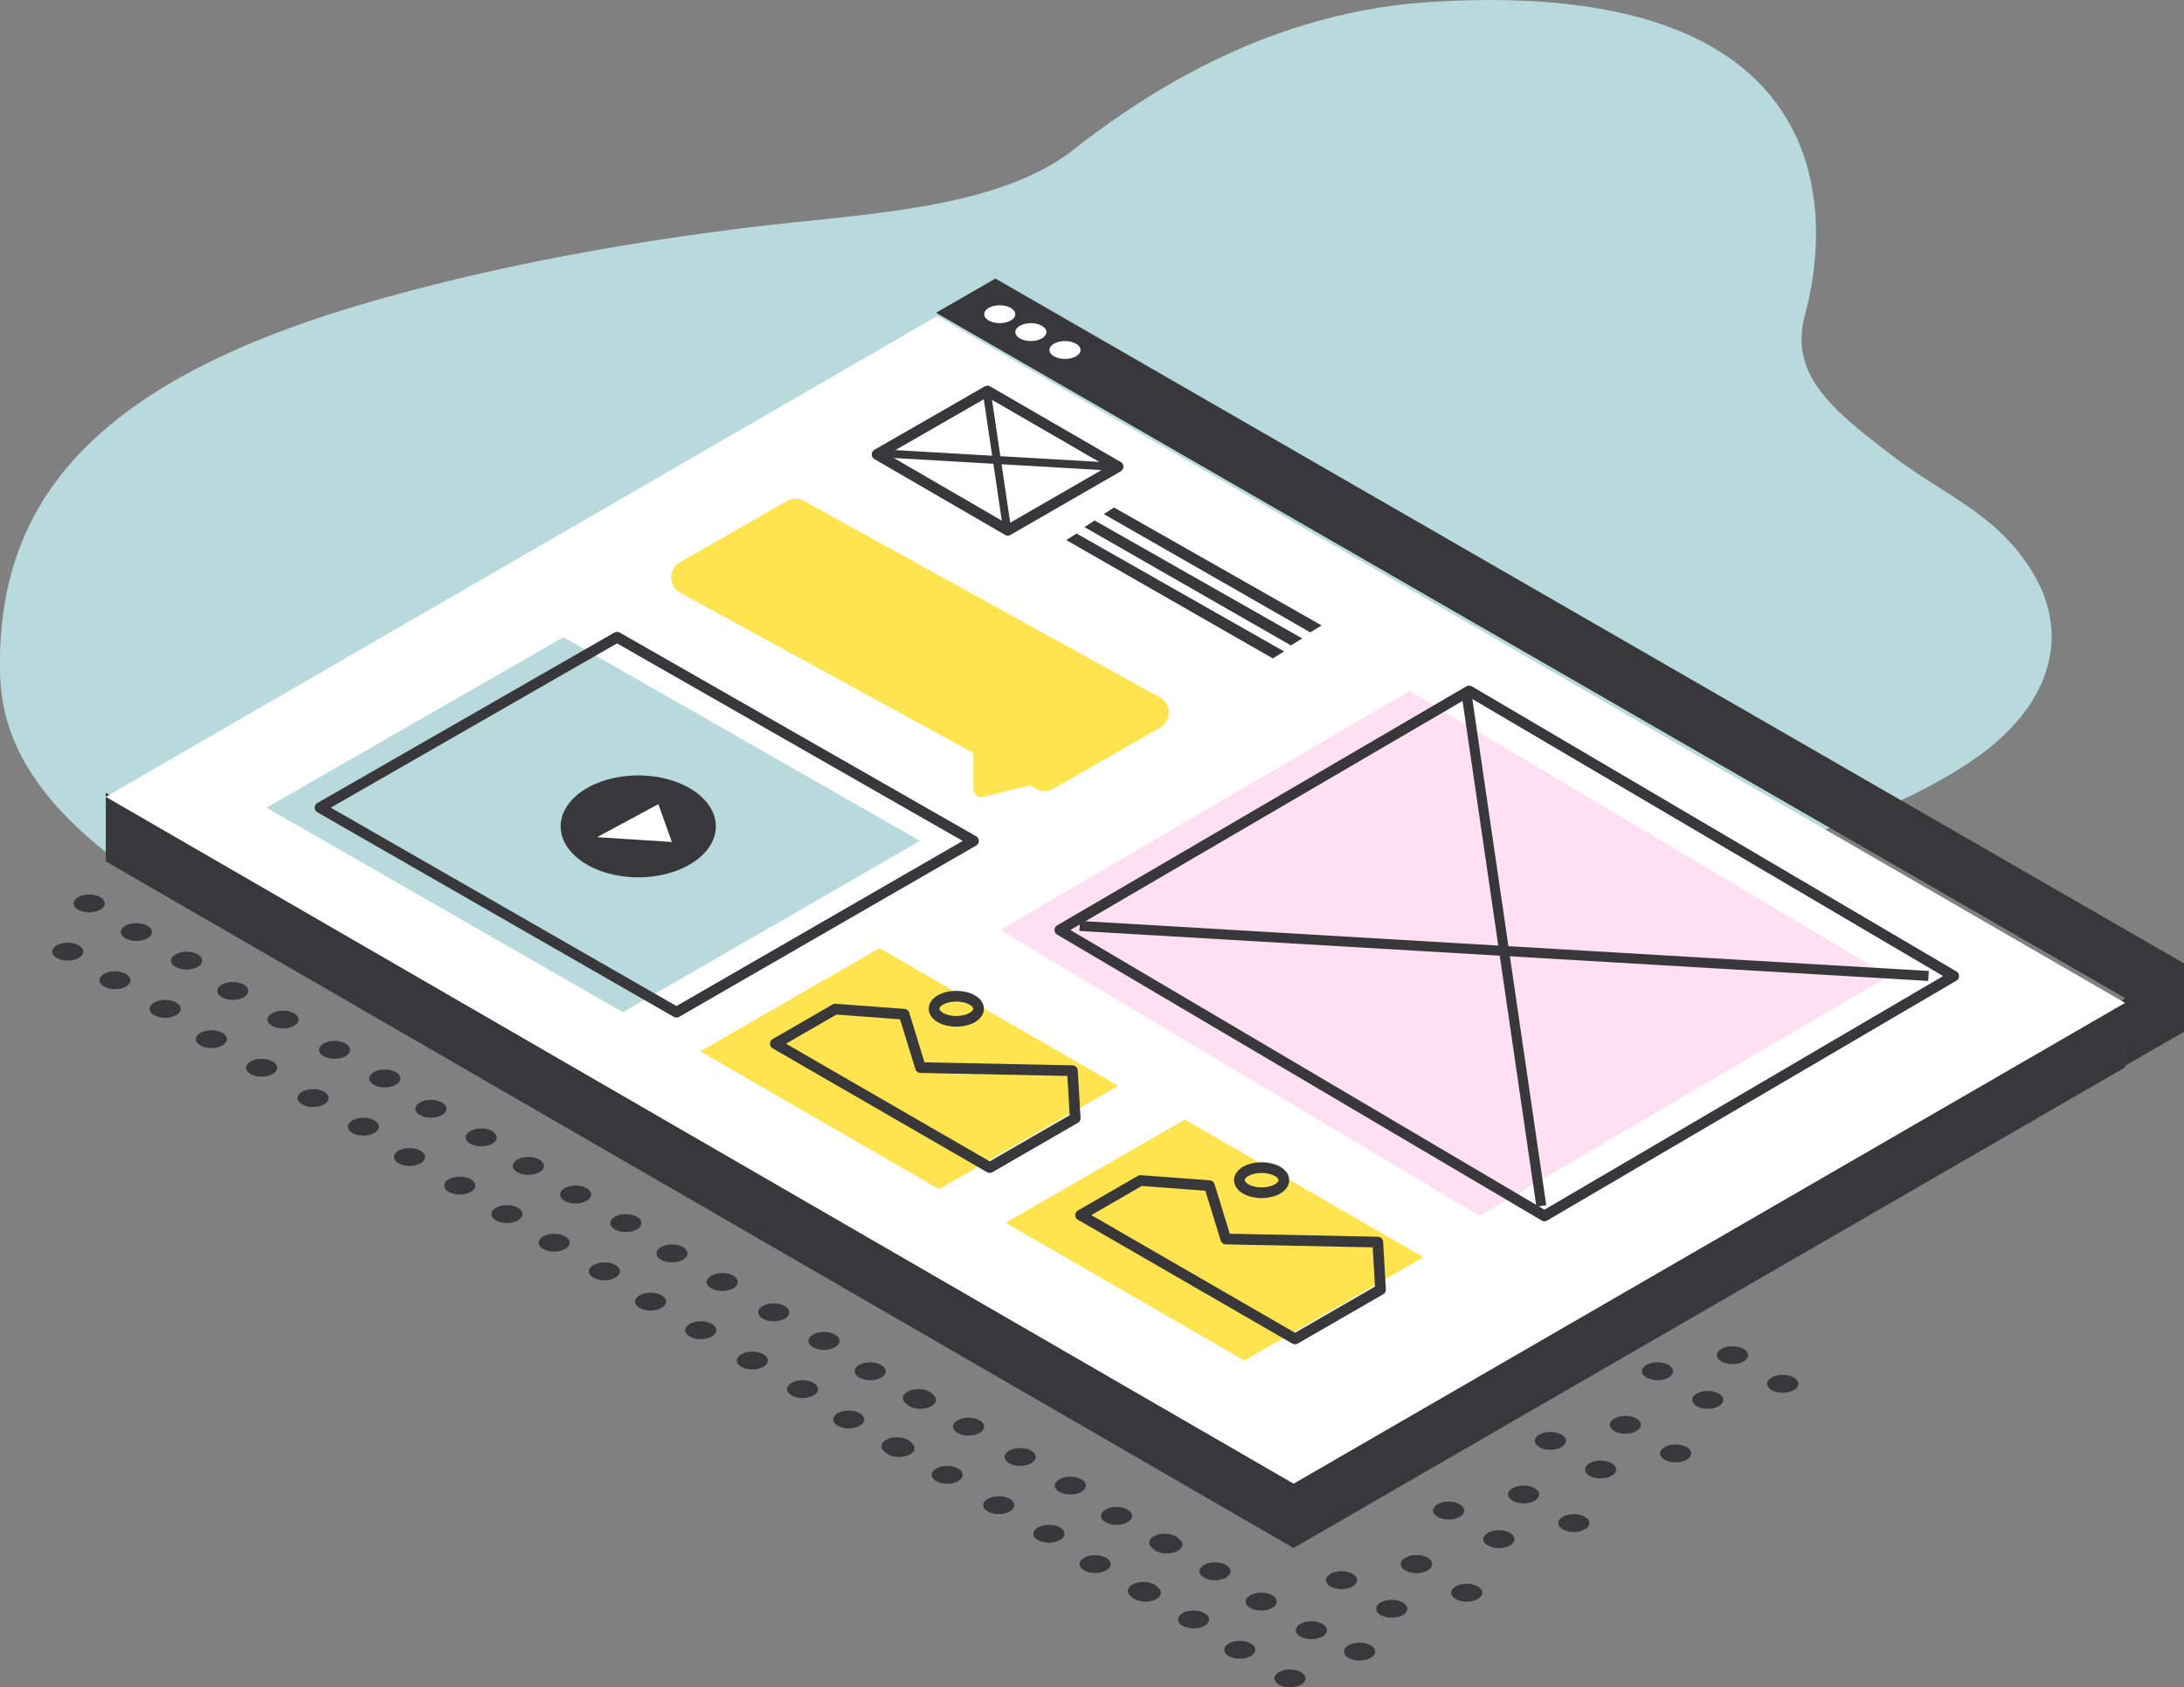 <svg id="ILLUSTRATION" xmlns="http://www.w3.org/2000/svg" width="407.75" height="315" viewBox="0 0 407.75 315">
  <rect x="0" y="0" width="407.75" height="315" fill="#808080" stroke="none"/>
  <defs>
    <style>
      .cls-1, .cls-4, .cls-5 {
        fill: #b9dadc;
      }

      .cls-1, .cls-2, .cls-3, .cls-4, .cls-5, .cls-6, .cls-7, .cls-8, .cls-9 {
        fill-rule: evenodd;
      }

      .cls-1 {
        mix-blend-mode: multiply;
      }

      .cls-2, .cls-7 {
        fill: #38383a;
      }

      .cls-3 {
        fill: #fff;
      }

      .cls-5, .cls-9 {
        fill-opacity: 0;
        stroke-width: 2px;
      }

      .cls-5, .cls-7, .cls-9 {
        stroke: #38383a;
        stroke-linejoin: round;
      }

      .cls-6 {
        fill: #ffe0f2;
      }

      .cls-7 {
        stroke-width: 1px;
      }

      .cls-8, .cls-9 {
        fill: #ffe450;
      }
    </style>
  </defs>
  <path id="FLAQUE_D_EAU" data-name="FLAQUE D&apos;EAU" class="cls-1" d="M1126.15,3574.58c-6.52-11.42-16.65-14.94-26.29-22.27-11.74-8.92-19.65-15.39-16.6-26.65,4.94-18.24,7-63.07-69.79-58.3-27.793,1.73-50.226,14.58-66.818,27.6-14.241,11.18-39.238,11.92-59.53,14.38-25.053,3.02-50.815,7.75-74.551,14.85-49.426,14.79-65.851,36.8-66.324,65.49-0.144,8.75.663,22.61,23.161,38.98,30.536,22.22,77.025,25.19,133.282,15.02,12.773-2.31,24.868-5.93,37.372-8.63a262.588,262.588,0,0,1,39.827-5.45c31.331-1.89,63.561,1.65,93.331-4.25,15.65-3.1,29.96-8.78,41.15-16.31C1128.27,3599.69,1133.07,3586.69,1126.15,3574.58Z" transform="translate(-746.25 -3467)"/>
  <g id="WEB">
    <path id="Forme_31" data-name="Forme 31" class="cls-2" d="M987.764,3755.99L1143,3666.27v-12.82l-155.236,89.72v12.82Zm0-12.82V3756l-112.05-64.78-6.234-3.59v-0.01l-4.783-2.76-3.512-2.03L766,3627.81V3615l97.681,56.46,16.431,9.5Z" transform="translate(-746.25 -3467)"/>
    <path id="Forme_32" data-name="Forme 32" class="cls-2" d="M921,3525.39l221.879,127.86,11.12-6.4L932.1,3519Zm221.879,127.86,0.06,12.75,11.06-6.37v-12.78Z" transform="translate(-746.25 -3467)"/>
    <path id="Forme_33" data-name="Forme 33" class="cls-3" d="M766,3615.76L921.235,3526,1143,3654.23l-155.235,89.76Z" transform="translate(-746.25 -3467)"/>
    <g id="_....." data-name=".....">
      <g id="Groupe_2" data-name="Groupe 2">
        <path id="_..._copie" data-name="... copie" class="cls-2" d="M765.8,3635.66c0,0.93-1.3,1.67-2.9,1.67s-2.9-.74-2.9-1.67,1.3-1.67,2.9-1.67S765.8,3634.74,765.8,3635.66Zm8.809,5.34c0,0.92-1.3,1.67-2.9,1.67s-2.9-.75-2.9-1.67,1.3-1.67,2.9-1.67S774.611,3640.08,774.611,3641Zm9.377,5.34c0,0.92-1.3,1.67-2.9,1.67s-2.9-.75-2.9-1.67,1.3-1.67,2.9-1.67S783.988,3645.42,783.988,3646.34Z" transform="translate(-746.25 -3467)"/>
        <path id="_..._copie_2" data-name="... copie 2" class="cls-2" d="M792.611,3652c0,0.92-1.3,1.67-2.9,1.67s-2.9-.75-2.9-1.67,1.3-1.67,2.9-1.67S792.611,3651.08,792.611,3652Zm9.377,5.34c0,0.92-1.3,1.67-2.9,1.67s-2.9-.75-2.9-1.67,1.3-1.67,2.9-1.67S801.988,3656.42,801.988,3657.34Z" transform="translate(-746.25 -3467)"/>
        <path id="_..._copie_3" data-name="... copie 3" class="cls-2" d="M811.611,3663c0,0.92-1.3,1.67-2.9,1.67s-2.9-.75-2.9-1.67,1.3-1.67,2.9-1.67S811.611,3662.08,811.611,3663Zm9.377,5.34c0,0.92-1.3,1.67-2.9,1.67s-2.9-.75-2.9-1.67,1.3-1.67,2.9-1.67S820.988,3667.42,820.988,3668.34Z" transform="translate(-746.25 -3467)"/>
        <path id="_..._copie_4" data-name="... copie 4" class="cls-2" d="M829.611,3674c0,0.92-1.3,1.67-2.9,1.67s-2.9-.75-2.9-1.67,1.3-1.67,2.9-1.67S829.611,3673.08,829.611,3674Zm9.377,5.34c0,0.92-1.3,1.67-2.9,1.67s-2.9-.75-2.9-1.67,1.3-1.67,2.9-1.67S838.988,3678.42,838.988,3679.34Z" transform="translate(-746.25 -3467)"/>
        <path id="_..._copie_5" data-name="... copie 5" class="cls-2" d="M847.8,3684.66c0,0.93-1.3,1.67-2.9,1.67s-2.9-.74-2.9-1.67,1.3-1.67,2.9-1.67S847.8,3683.74,847.8,3684.66Zm8.809,5.34c0,0.92-1.3,1.67-2.9,1.67s-2.9-.75-2.9-1.67,1.3-1.67,2.9-1.67S856.611,3689.08,856.611,3690Zm9.377,5.34c0,0.92-1.3,1.67-2.9,1.67s-2.9-.75-2.9-1.67,1.3-1.67,2.9-1.67S865.988,3694.42,865.988,3695.34Z" transform="translate(-746.25 -3467)"/>
        <path id="_..._copie_6" data-name="... copie 6" class="cls-2" d="M874.611,3701c0,0.92-1.3,1.67-2.9,1.67s-2.9-.75-2.9-1.67,1.3-1.67,2.9-1.67S874.611,3700.08,874.611,3701Zm9.377,5.34c0,0.92-1.3,1.67-2.9,1.67s-2.9-.75-2.9-1.67,1.3-1.67,2.9-1.67S883.988,3705.42,883.988,3706.34Z" transform="translate(-746.25 -3467)"/>
        <path id="_..._copie_7" data-name="... copie 7" class="cls-2" d="M893.611,3712c0,0.92-1.3,1.67-2.9,1.67s-2.9-.75-2.9-1.67,1.3-1.67,2.9-1.67S893.611,3711.08,893.611,3712Zm9.377,5.34c0,0.92-1.3,1.67-2.9,1.67s-2.9-.75-2.9-1.67,1.3-1.67,2.9-1.67S902.988,3716.42,902.988,3717.34Z" transform="translate(-746.25 -3467)"/>
        <path id="_..._copie_8" data-name="... copie 8" class="cls-2" d="M911.611,3723c0,0.92-1.3,1.67-2.9,1.67s-2.9-.75-2.9-1.67,1.3-1.67,2.9-1.67S911.611,3722.08,911.611,3723Zm9.377,5.34c0,0.92-1.3,1.67-2.9,1.67s-2.9-.75-2.9-1.67,1.3-1.67,2.9-1.67S920.988,3727.42,920.988,3728.34Z" transform="translate(-746.25 -3467)"/>
        <path id="_..._copie_9" data-name="... copie 9" class="cls-2" d="M920.611,3728c0,0.92-1.3,1.67-2.9,1.67s-2.9-.75-2.9-1.67,1.3-1.67,2.9-1.67S920.611,3727.08,920.611,3728Zm9.377,5.34c0,0.92-1.3,1.67-2.9,1.67s-2.9-.75-2.9-1.67,1.3-1.67,2.9-1.67S929.988,3732.42,929.988,3733.34Z" transform="translate(-746.25 -3467)"/>
        <path id="_..._copie_10" data-name="... copie 10" class="cls-2" d="M939.611,3739c0,0.92-1.3,1.67-2.9,1.67s-2.9-.75-2.9-1.67,1.3-1.67,2.9-1.67S939.611,3738.08,939.611,3739Zm9.377,5.34c0,0.92-1.3,1.67-2.9,1.67s-2.9-.75-2.9-1.67,1.3-1.67,2.9-1.67S948.988,3743.42,948.988,3744.34Z" transform="translate(-746.25 -3467)"/>
        <path id="_..._copie_11" data-name="... copie 11" class="cls-2" d="M957.611,3750c0,0.92-1.3,1.67-2.9,1.67s-2.9-.75-2.9-1.67,1.3-1.67,2.9-1.67S957.611,3749.08,957.611,3750Zm9.377,5.34c0,0.92-1.3,1.67-2.9,1.67s-2.9-.75-2.9-1.67,1.3-1.67,2.9-1.67S966.988,3754.42,966.988,3755.34Z" transform="translate(-746.25 -3467)"/>
        <path id="_..._copie_12" data-name="... copie 12" class="cls-2" d="M966.611,3755c0,0.92-1.3,1.67-2.9,1.67s-2.9-.75-2.9-1.67,1.3-1.67,2.9-1.67S966.611,3754.08,966.611,3755Zm9.377,5.34c0,0.92-1.3,1.67-2.9,1.67s-2.9-.75-2.9-1.67,1.3-1.67,2.9-1.67S975.988,3759.42,975.988,3760.34Z" transform="translate(-746.25 -3467)"/>
        <path id="_..._copie_13" data-name="... copie 13" class="cls-2" d="M984.611,3766c0,0.92-1.3,1.67-2.9,1.67s-2.9-.75-2.9-1.67,1.3-1.67,2.9-1.67S984.611,3765.08,984.611,3766Zm9.377,5.34c0,0.92-1.3,1.67-2.9,1.67s-2.9-.75-2.9-1.67,1.3-1.67,2.9-1.67S993.988,3770.42,993.988,3771.34Z" transform="translate(-746.25 -3467)"/>
        <path id="_..._copie_14" data-name="... copie 14" class="cls-2" d="M761.8,3644.66c0,0.93-1.3,1.67-2.9,1.67s-2.9-.74-2.9-1.67,1.3-1.67,2.9-1.67S761.8,3643.74,761.8,3644.66Zm8.809,5.34c0,0.92-1.3,1.67-2.9,1.67s-2.9-.75-2.9-1.67,1.3-1.67,2.9-1.67S770.611,3649.08,770.611,3650Zm9.377,5.34c0,0.92-1.3,1.67-2.9,1.67s-2.9-.75-2.9-1.67,1.3-1.67,2.9-1.67S779.988,3654.42,779.988,3655.34Z" transform="translate(-746.25 -3467)"/>
        <path id="_..._copie_15" data-name="... copie 15" class="cls-2" d="M788.611,3661c0,0.92-1.3,1.67-2.9,1.67s-2.9-.75-2.9-1.67,1.3-1.67,2.9-1.67S788.611,3660.08,788.611,3661Zm9.377,5.34c0,0.92-1.3,1.67-2.9,1.67s-2.9-.75-2.9-1.67,1.3-1.67,2.9-1.67S797.988,3665.42,797.988,3666.34Z" transform="translate(-746.25 -3467)"/>
        <path id="_..._copie_16" data-name="... copie 16" class="cls-2" d="M807.611,3672c0,0.92-1.3,1.67-2.9,1.67s-2.9-.75-2.9-1.67,1.3-1.67,2.9-1.67S807.611,3671.08,807.611,3672Zm9.377,5.34c0,0.92-1.3,1.67-2.9,1.67s-2.9-.75-2.9-1.67,1.3-1.67,2.9-1.67S816.988,3676.42,816.988,3677.34Z" transform="translate(-746.25 -3467)"/>
        <path id="_..._copie_17" data-name="... copie 17" class="cls-2" d="M825.611,3683c0,0.92-1.3,1.67-2.9,1.67s-2.9-.75-2.9-1.67,1.3-1.67,2.9-1.67S825.611,3682.08,825.611,3683Zm9.377,5.34c0,0.92-1.3,1.67-2.9,1.67s-2.9-.75-2.9-1.67,1.3-1.67,2.9-1.67S834.988,3687.42,834.988,3688.34Z" transform="translate(-746.25 -3467)"/>
        <path id="_..._copie_18" data-name="... copie 18" class="cls-2" d="M843.8,3693.66c0,0.92-1.3,1.67-2.9,1.67s-2.9-.75-2.9-1.67,1.3-1.67,2.9-1.67S843.8,3692.74,843.8,3693.66Zm8.809,5.34c0,0.92-1.3,1.67-2.9,1.67s-2.9-.75-2.9-1.67,1.3-1.67,2.9-1.67S852.611,3698.08,852.611,3699Zm9.377,5.34c0,0.92-1.3,1.67-2.9,1.67s-2.9-.75-2.9-1.67,1.3-1.67,2.9-1.67S861.988,3703.42,861.988,3704.34Z" transform="translate(-746.25 -3467)"/>
        <path id="_..._copie_19" data-name="... copie 19" class="cls-2" d="M870.611,3710c0,0.92-1.3,1.67-2.9,1.67s-2.9-.75-2.9-1.67,1.3-1.67,2.9-1.67S870.611,3709.08,870.611,3710Zm9.377,5.34c0,0.92-1.3,1.67-2.9,1.67s-2.9-.75-2.9-1.67,1.3-1.67,2.9-1.67S879.988,3714.42,879.988,3715.34Z" transform="translate(-746.25 -3467)"/>
        <path id="_..._copie_20" data-name="... copie 20" class="cls-2" d="M889.611,3721c0,0.92-1.3,1.67-2.9,1.67s-2.9-.75-2.9-1.67,1.3-1.67,2.9-1.67S889.611,3720.08,889.611,3721Zm9.377,5.34c0,0.92-1.3,1.67-2.9,1.67s-2.9-.75-2.9-1.67,1.3-1.67,2.9-1.67S898.988,3725.42,898.988,3726.34Z" transform="translate(-746.25 -3467)"/>
        <path id="_..._copie_21" data-name="... copie 21" class="cls-2" d="M907.611,3732c0,0.92-1.3,1.67-2.9,1.67s-2.9-.75-2.9-1.67,1.3-1.67,2.9-1.67S907.611,3731.08,907.611,3732Zm9.377,5.34c0,0.92-1.3,1.67-2.9,1.67s-2.9-.75-2.9-1.67,1.3-1.67,2.9-1.67S916.988,3736.42,916.988,3737.34Z" transform="translate(-746.25 -3467)"/>
        <path id="_..._copie_22" data-name="... copie 22" class="cls-2" d="M916.611,3737c0,0.92-1.3,1.67-2.9,1.67s-2.9-.75-2.9-1.67,1.3-1.67,2.9-1.67S916.611,3736.08,916.611,3737Zm9.377,5.34c0,0.92-1.3,1.67-2.9,1.67s-2.9-.75-2.9-1.67,1.3-1.67,2.9-1.67S925.988,3741.42,925.988,3742.34Z" transform="translate(-746.25 -3467)"/>
        <path id="_..._copie_23" data-name="... copie 23" class="cls-2" d="M935.611,3748c0,0.92-1.3,1.67-2.9,1.67s-2.9-.75-2.9-1.67,1.3-1.67,2.9-1.67S935.611,3747.08,935.611,3748Zm9.377,5.34c0,0.92-1.3,1.67-2.9,1.67s-2.9-.75-2.9-1.67,1.3-1.67,2.9-1.67S944.988,3752.42,944.988,3753.34Z" transform="translate(-746.25 -3467)"/>
        <path id="_..._copie_24" data-name="... copie 24" class="cls-2" d="M953.611,3759c0,0.92-1.3,1.67-2.9,1.67s-2.9-.75-2.9-1.67,1.3-1.67,2.9-1.67S953.611,3758.08,953.611,3759Zm9.377,5.34c0,0.92-1.3,1.67-2.9,1.67s-2.9-.75-2.9-1.67,1.3-1.67,2.9-1.67S962.988,3763.42,962.988,3764.34Z" transform="translate(-746.25 -3467)"/>
        <path id="_..._copie_25" data-name="... copie 25" class="cls-2" d="M962.611,3764c0,0.92-1.3,1.67-2.9,1.67s-2.9-.75-2.9-1.67,1.3-1.67,2.9-1.67S962.611,3763.08,962.611,3764Zm9.377,5.34c0,0.92-1.3,1.67-2.9,1.67s-2.9-.75-2.9-1.67,1.3-1.67,2.9-1.67S971.988,3768.42,971.988,3769.34Z" transform="translate(-746.25 -3467)"/>
        <path id="_..._copie_26" data-name="... copie 26" class="cls-2" d="M980.611,3775c0,0.92-1.3,1.67-2.9,1.67s-2.9-.75-2.9-1.67,1.3-1.67,2.9-1.67S980.611,3774.08,980.611,3775Zm9.377,5.34c0,0.92-1.3,1.67-2.9,1.67s-2.9-.75-2.9-1.67,1.3-1.67,2.9-1.67S989.988,3779.42,989.988,3780.34Z" transform="translate(-746.25 -3467)"/>
      </g>
      <g id="Groupe_2_copie" data-name="Groupe 2 copie">
        <path id="_..._copie_26-2" data-name="... copie 26" class="cls-2" d="M999.611,3762c0,0.92-1.3,1.67-2.9,1.67s-2.9-.75-2.9-1.67,1.3-1.67,2.9-1.67S999.611,3761.08,999.611,3762Zm9.379,5.34c0,0.92-1.3,1.67-2.91,1.67s-2.9-.75-2.9-1.67,1.3-1.67,2.9-1.67S1008.99,3766.42,1008.99,3767.34Z" transform="translate(-746.25 -3467)"/>
        <path id="_..._copie_27" data-name="... copie 27" class="cls-2" d="M1013.61,3759c0,0.92-1.3,1.67-2.9,1.67s-2.91-.75-2.91-1.67,1.3-1.67,2.91-1.67S1013.61,3758.08,1013.61,3759Zm9.38,5.34c0,0.92-1.3,1.67-2.91,1.67s-2.9-.75-2.9-1.67,1.3-1.67,2.9-1.67S1022.99,3763.42,1022.99,3764.34Z" transform="translate(-746.25 -3467)"/>
        <path id="_..._copie_34" data-name="... copie 34" class="cls-2" d="M1013.61,3759c0,0.92-1.3,1.67-2.9,1.67s-2.91-.75-2.91-1.67,1.3-1.67,2.91-1.67S1013.61,3758.08,1013.61,3759Zm-10.62,16.34c0,0.92-1.3,1.67-2.91,1.67s-2.9-.75-2.9-1.67,1.3-1.67,2.9-1.67S1002.99,3774.42,1002.99,3775.34Z" transform="translate(-746.25 -3467)"/>
        <path id="_..._copie_28" data-name="... copie 28" class="cls-2" d="M1019.61,3749c0,0.92-1.3,1.67-2.9,1.67s-2.91-.75-2.91-1.67,1.3-1.67,2.91-1.67S1019.61,3748.08,1019.61,3749Zm9.38,5.34c0,0.92-1.3,1.67-2.91,1.67s-2.9-.75-2.9-1.67,1.3-1.67,2.9-1.67S1028.99,3753.42,1028.99,3754.34Z" transform="translate(-746.25 -3467)"/>
        <path id="_..._copie_29" data-name="... copie 29" class="cls-2" d="M1033.61,3746c0,0.92-1.3,1.67-2.9,1.67s-2.91-.75-2.91-1.67,1.3-1.67,2.91-1.67S1033.61,3745.08,1033.61,3746Zm9.38,5.34c0,0.92-1.3,1.67-2.91,1.67s-2.9-.75-2.9-1.67,1.3-1.67,2.9-1.67S1042.99,3750.42,1042.99,3751.34Z" transform="translate(-746.25 -3467)"/>
        <path id="_..._copie_30" data-name="... copie 30" class="cls-2" d="M1038.61,3736c0,0.92-1.3,1.67-2.9,1.67s-2.91-.75-2.91-1.67,1.3-1.67,2.91-1.67S1038.61,3735.08,1038.61,3736Zm9.38,5.34c0,0.92-1.3,1.67-2.91,1.67s-2.9-.75-2.9-1.67,1.3-1.67,2.9-1.67S1047.99,3740.42,1047.99,3741.34Z" transform="translate(-746.25 -3467)"/>
        <path id="_..._copie_31" data-name="... copie 31" class="cls-2" d="M1052.61,3733c0,0.92-1.3,1.67-2.9,1.67s-2.91-.75-2.91-1.67,1.3-1.67,2.91-1.67S1052.61,3732.08,1052.61,3733Zm9.38,5.34c0,0.92-1.3,1.67-2.91,1.67s-2.9-.75-2.9-1.67,1.3-1.67,2.9-1.67S1061.99,3737.42,1061.99,3738.34Z" transform="translate(-746.25 -3467)"/>
        <path id="_..._copie_32" data-name="... copie 32" class="cls-2" d="M1058.61,3723c0,0.92-1.3,1.67-2.9,1.67s-2.91-.75-2.91-1.67,1.3-1.67,2.91-1.67S1058.61,3722.08,1058.61,3723Zm9.38,5.34c0,0.92-1.3,1.67-2.91,1.67s-2.9-.75-2.9-1.67,1.3-1.67,2.9-1.67S1067.99,3727.42,1067.99,3728.34Z" transform="translate(-746.25 -3467)"/>
        <path id="_..._copie_33" data-name="... copie 33" class="cls-2" d="M1072.61,3720c0,0.92-1.3,1.67-2.9,1.67s-2.91-.75-2.91-1.67,1.3-1.67,2.91-1.67S1072.61,3719.08,1072.61,3720Zm9.38,5.34c0,0.92-1.3,1.67-2.91,1.67s-2.9-.75-2.9-1.67,1.3-1.67,2.9-1.67S1081.99,3724.42,1081.99,3725.34Z" transform="translate(-746.25 -3467)"/>
      </g>
    </g>
    <path id="_..." data-name="..." class="cls-3" d="M935.8,3525.66c0,0.93-1.3,1.67-2.9,1.67s-2.9-.74-2.9-1.67,1.3-1.67,2.9-1.67S935.8,3524.74,935.8,3525.66Zm5.809,3.34c0,0.92-1.3,1.67-2.9,1.67s-2.9-.75-2.9-1.67,1.3-1.67,2.9-1.67S941.611,3528.08,941.611,3529Zm6.377,3.34c0,0.92-1.3,1.67-2.9,1.67s-2.9-.75-2.9-1.67,1.3-1.67,2.9-1.67S947.988,3531.42,947.988,3532.34Z" transform="translate(-746.25 -3467)"/>
  </g>
  <g id="LECTURE">
    <path id="Forme_34" data-name="Forme 34" class="cls-4" d="M851.454,3585.96L918,3623.99l-55.454,31.98L796,3617.78Z" transform="translate(-746.25 -3467)"/>
    <path id="Forme_34_copie" data-name="Forme 34 copie" class="cls-5" d="M861.454,3585.96L928,3623.99l-55.454,31.98L806,3617.78Z" transform="translate(-746.25 -3467)"/>
    <path id="Forme_36" data-name="Forme 36" class="cls-2" d="M879.9,3621.27c0,5.26-6.486,9.52-14.488,9.52s-14.488-4.26-14.488-9.52,6.487-9.51,14.488-9.51S879.9,3616.02,879.9,3621.27Z" transform="translate(-746.25 -3467)"/>
    <path id="Forme_37" data-name="Forme 37" class="cls-3" d="M857.733,3623.29l11.43-6.16,2.527,7.06Z" transform="translate(-746.25 -3467)"/>
  </g>
  <g id="HEADER">
    <path id="Forme_34_copie_2" data-name="Forme 34 copie 2" class="cls-6" d="M1009.41,3595.99l89.47,53.23L1022.47,3694,933,3640.62Z" transform="translate(-746.25 -3467)"/>
    <path id="Forme_34_copie_3" data-name="Forme 34 copie 3" class="cls-5" d="M1020.53,3595.99l90.47,53.23L1034.59,3694l-90.469-53.38Z" transform="translate(-746.25 -3467)"/>
    <path id="Forme_57" data-name="Forme 57" class="cls-2" d="M1019.19,3597.07l1.84-.27,13.9,95.2-1.84.27Z" transform="translate(-746.25 -3467)"/>
    <path id="Forme_58" data-name="Forme 58" class="cls-2" d="M947.773,3640.8l0.108-1.87,158.469,9.34-0.11,1.86Z" transform="translate(-746.25 -3467)"/>
    <path id="Forme_34_copie_4" data-name="Forme 34 copie 4" class="cls-5" d="M930.6,3540l24.4,14.12L934.4,3566,910,3551.84Z" transform="translate(-746.25 -3467)"/>
    <path id="Forme_57_copie" data-name="Forme 57 copie" class="cls-7" d="M930.243,3540.28l0.494-.07,3.749,25.26-0.494.07Z" transform="translate(-746.25 -3467)"/>
    <path id="Forme_58_copie" data-name="Forme 58 copie" class="cls-7" d="M910.984,3551.88l0.029-.49,42.732,2.48-0.029.49Z" transform="translate(-746.25 -3467)"/>
    <path id="Forme_56_copie" data-name="Forme 56 copie" class="cls-2" d="M948.709,3565.4l38.554,22.09,2.112-1.3-38.752-22.02Zm-3.381,2.43,38.554,22.09,2.112-1.3-38.752-22.02Zm7-4.86,38.555,22.09,2.111-1.3-38.752-22.02Z" transform="translate(-746.25 -3467)"/>
  </g>
  <g id="IMG">
    <path id="Forme_52" data-name="Forme 52" class="cls-8" d="M910.45,3644.01l-33.463,19.27L921.57,3689l33.437-19.29Z" transform="translate(-746.25 -3467)"/>
    <path id="Forme_53" data-name="Forme 53" class="cls-9" d="M946.988,3675.76l-15.958,9.21L891,3661.85l11.188-6.46,12.855,0.96,3.07,9.96,28.358,0.58Zm-18.043-20.44c0,1.3-1.858,2.35-4.151,2.35s-4.151-1.05-4.151-2.35,1.858-2.34,4.151-2.34S928.945,3654.03,928.945,3655.32Z" transform="translate(-746.25 -3467)"/>
    <path id="Forme_52_copie" data-name="Forme 52 copie" class="cls-8" d="M967.45,3676.01l-33.463,19.27L978.57,3721l33.44-19.29Z" transform="translate(-746.25 -3467)"/>
    <path id="Forme_53_copie" data-name="Forme 53 copie" class="cls-9" d="M1003.99,3707.76l-15.96,9.21L948,3693.85l11.188-6.46,12.855,0.96,3.07,9.96,28.362,0.58Zm-18.045-20.44c0,1.3-1.859,2.35-4.151,2.35s-4.151-1.05-4.151-2.35,1.858-2.34,4.151-2.34S985.945,3686.03,985.945,3687.32Z" transform="translate(-746.25 -3467)"/>
  </g>
  <g id="BULL">
    <path id="Forme_55" data-name="Forme 55" class="cls-8" d="M962.821,3597.21l-66.44-36.67a3.283,3.283,0,0,0-3.266,0l-19.937,11.45a3.242,3.242,0,0,0,0,5.63l54.8,29.95v6.76a1.479,1.479,0,0,0,1.812,1.43l8.765-2.12,1.078,0.62a3.323,3.323,0,0,0,3.261,0l19.917-11.42A3.241,3.241,0,0,0,962.821,3597.21Z" transform="translate(-746.25 -3467)"/>
  </g>
</svg>
